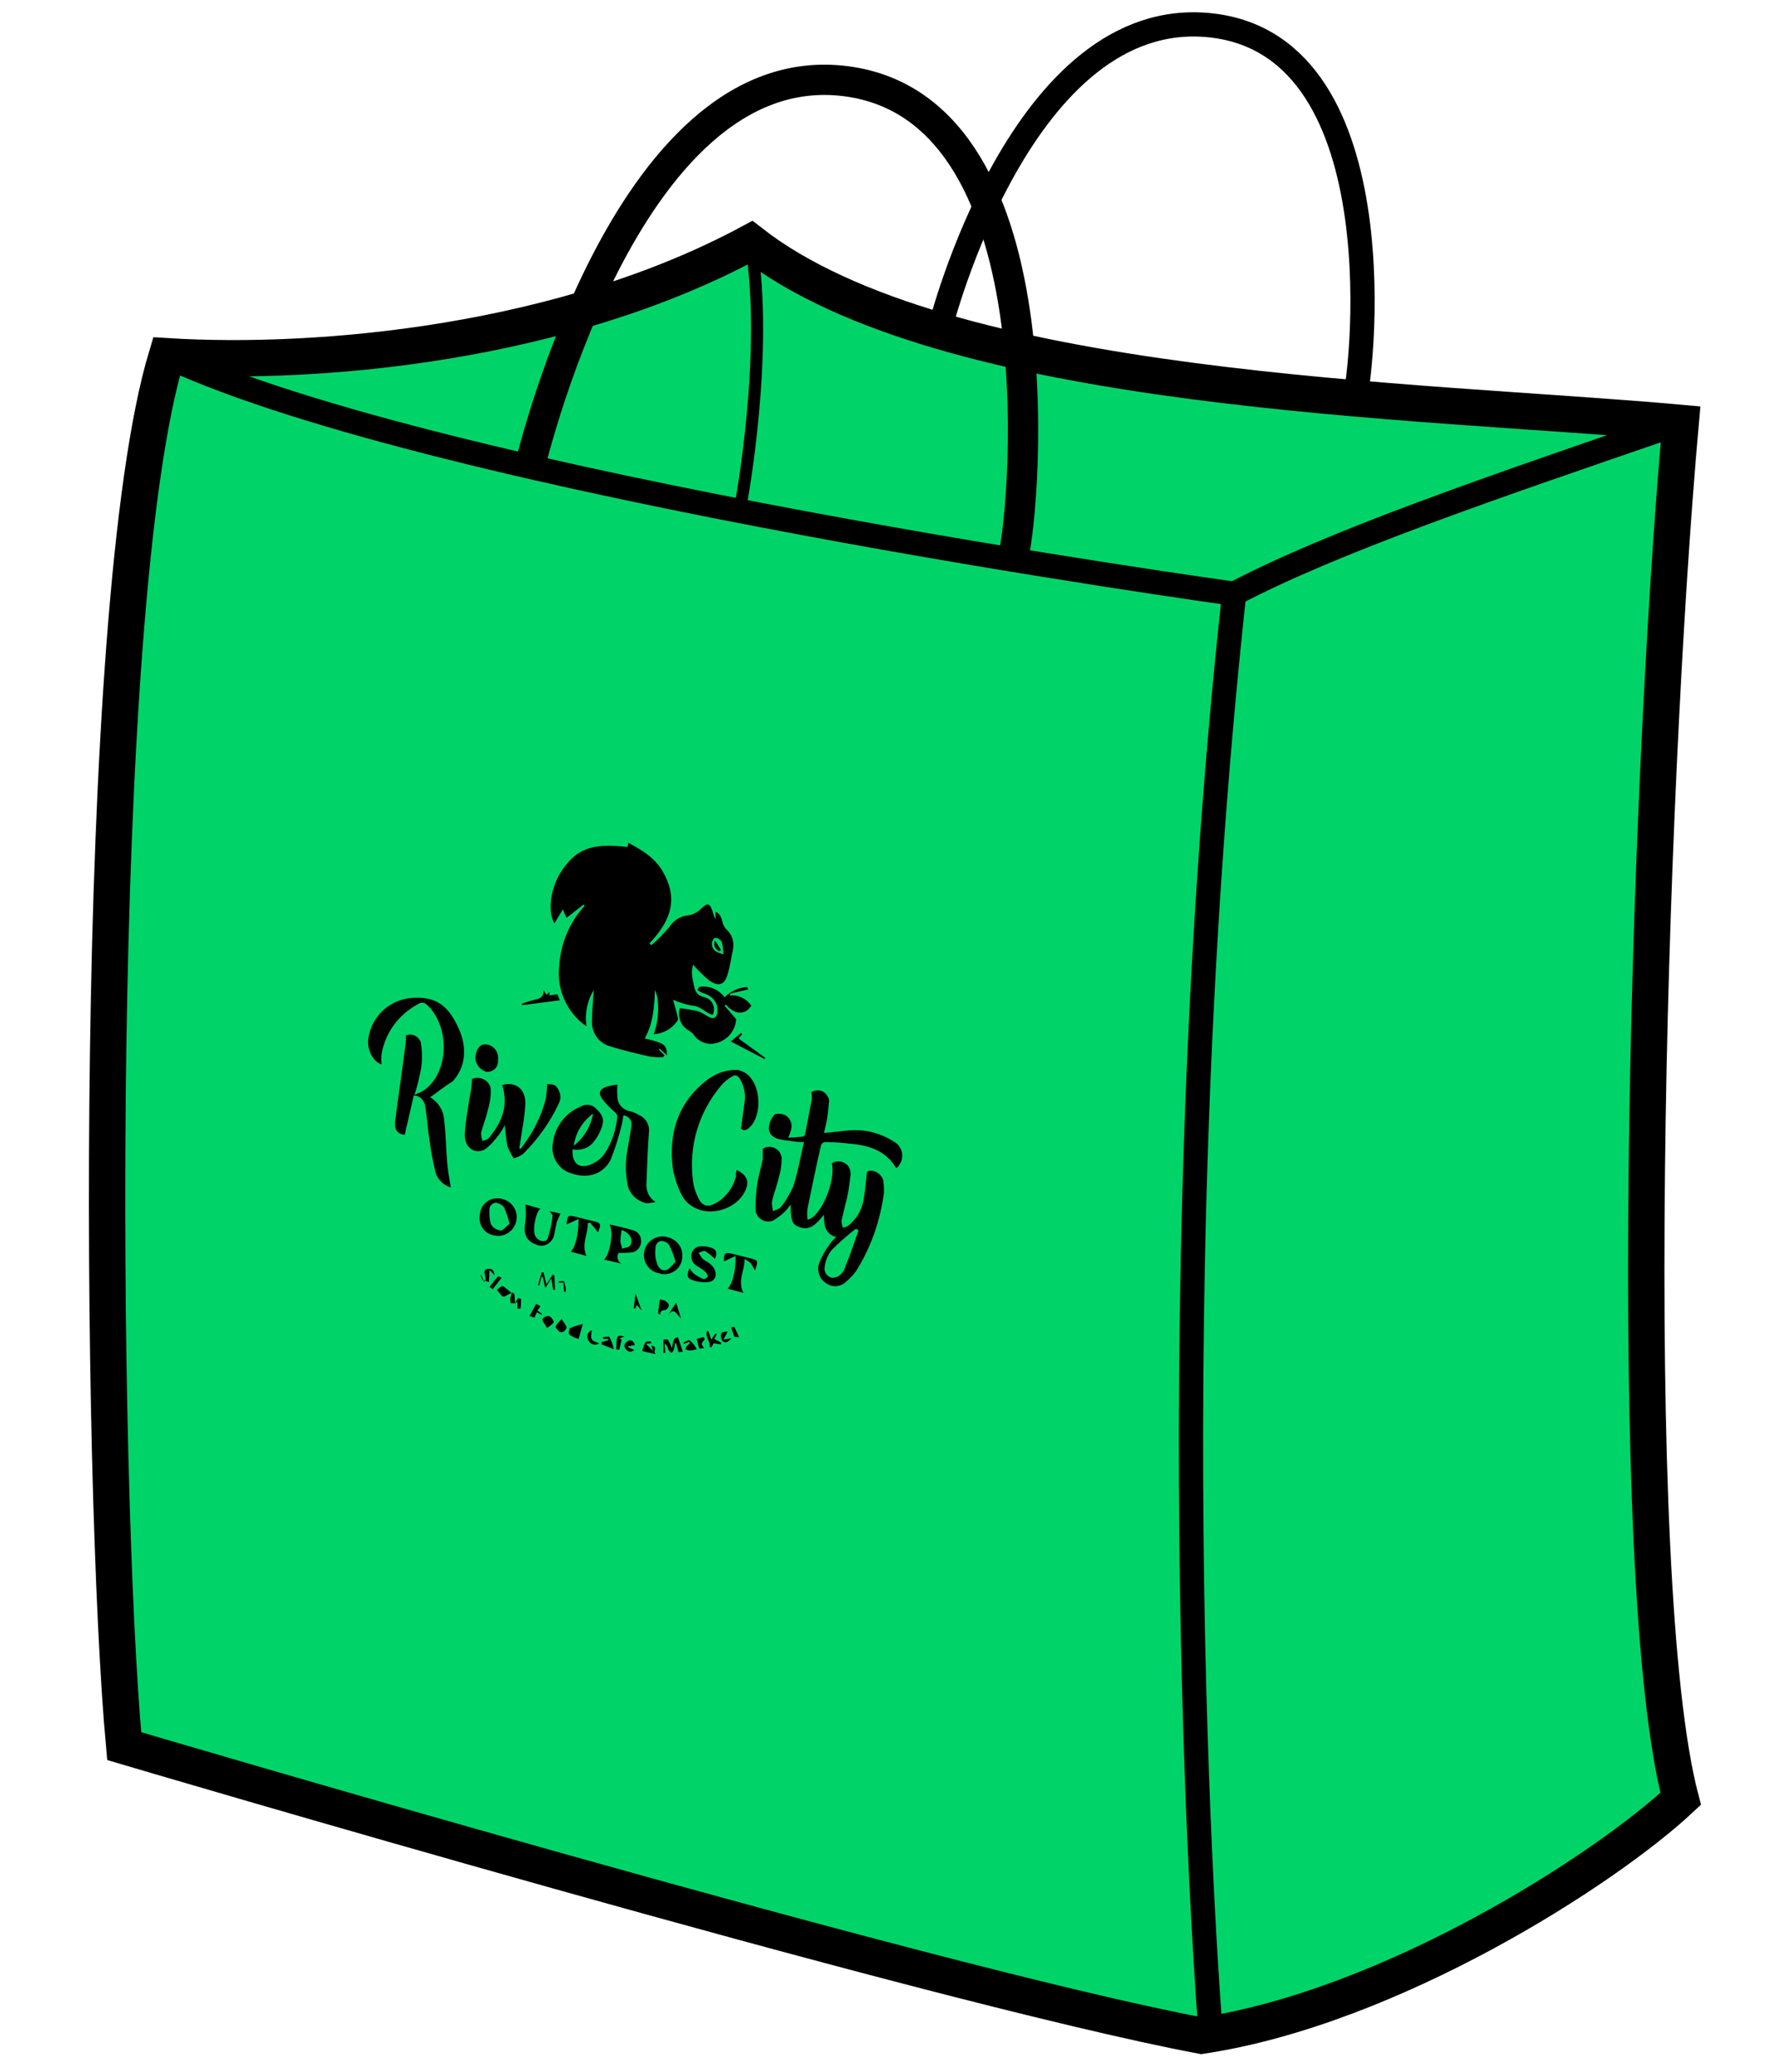 <?xml version="1.0" encoding="utf-8"?>
<!-- Generator: Adobe Illustrator 21.1.0, SVG Export Plug-In . SVG Version: 6.00 Build 0)  -->
<svg version="1.1" id="Layer_3" xmlns="http://www.w3.org/2000/svg" xmlns:xlink="http://www.w3.org/1999/xlink" x="0px" y="0px"
	 viewBox="0 0 293.3 342" style="enable-background:new 0 0 293.3 342;" xml:space="preserve">
<style type="text/css">
	.st0{fill:#00D469;stroke:#000000;stroke-width:6;stroke-miterlimit:10;}
	.st1{fill:none;stroke:#000000;stroke-width:4;stroke-miterlimit:10;}
	.st2{fill:none;stroke:#000000;stroke-width:5;stroke-miterlimit:10;}
	.st3{fill:none;stroke:#000000;stroke-width:2;stroke-miterlimit:10;}
</style>
<title>snack-sack-icon</title>
<path class="st0" d="M20.5,288.2c0,0,132.3,39.2,177.8,47.8c31.3-4.7,66.6-27.4,79.1-39.1c-9.4-36-5.5-165.2,0-227.1
	C234.3,65.9,156,65.1,123.9,40C93.3,56.5,53.4,60.4,27.5,58.8C15,100.3,16.6,246,20.5,288.2z"/>
<path class="st1" d="M199.8,335.2c0,0-9.4-115.1,3.9-237.2c16.4-8.6,41.5-17.2,73.6-28.2"/>
<path class="st1" d="M203.7,98c0,0-130.7-18-176.2-39.2"/>
<path class="st2" d="M87.1,78.4c0,0,15.7-69.7,52.5-65s29.1,75.1,27.5,79"/>
<path class="st1" d="M155.2,54c0,0,13.4-53.4,44.8-49.8s24.7,59.5,23.4,62.5"/>
<path class="st3" d="M122.3,83.1c0,0,4.7-25.1,1.6-43.1"/>
<path d="M103.6,139.8l0.1-0.7c2.2,1.2,4.3,2.4,5.6,4.6c3,5,1,8.7-2.1,12l0.3,0.3c1.1-0.9,2-1.9,2.9-2.9c0.7-1.1,1.8-1.9,3.1-2
	c0.8-0.1,1.6-0.5,2.2-1.1c1.1-1.1,1.5-1,2,0.7c0.1,0.4,0.2,0.7,0.4,1v-1.2c0.8,0.3,0.9,0.9,1.1,1.5c0.1,0.5,0.3,1,0.7,1.4
	c0.9,0.8,1.3,2,1.1,3.2c-0.3,1.4-0.5,2.9-0.9,4.2c-0.5,1.8-1.5,2.1-3.1,1c-0.9-0.8-1.8-1.6-2.6-2.6c-0.1,0.5-0.2,0.9-0.2,1.4
	c0,0.6,0.2,1.3,0.3,1.9c0.2,1.1,0.5,1.8,1.8,2.1c1.1,0.3,1.7,1.3,1.5,2.4c0,0.2-0.1,0.3-0.2,0.5c-1.2-0.3-2-1.5-3.3-1.5
	c-1.1-0.2-2.2-0.5-3.2-1c0.2,0.9,0.6,2,0.8,3.1c0,0.1,0,0.3-0.1,0.4c-0.9,1.3-2.3,2.1-3.9,2.2c0.7-1.9,0.9-4.1,0.6-6.1
	c-0.1-0.4-0.2-0.8-0.4-1.2c-0.1,2.8-0.3,5.6-1.7,8c3.4,0.8,3.6,1,3.7,2.8l-1.2-1.1l-0.2,0.1l1,1l-0.3,0.3c-0.7,0-1.4,0-2.1-0.1
	c-2.2-0.5-4.4-1-6.6-1.7c-1.8-0.5-3-2.1-3-4c0-1.7,0.2-3.5,0.3-5.3c-1.1,1.8-1.5,3.9-1.2,6c-0.3-0.2-0.5-0.4-0.8-0.6
	c-2.7-2.3-4.1-5.8-3.7-9.3c0.2-3.7,1.7-7.3,4.2-10l-0.2-0.2l-2.8,2.2l-0.6-1.4l-1.4,2.3c-1.1-1.9-0.7-5.4,0.9-8.2
	C95,140.1,97.5,139.1,103.6,139.8z M119.4,157.5c0-0.7-0.1-1.4-0.3-2.1c-0.3-0.4-0.7-0.6-1.1-0.6c-0.2,0-0.5,0.6-0.5,0.9
	C117.5,156.8,118.2,157.2,119.4,157.5L119.4,157.5z"/>
<path d="M138,204.2c-1.9-0.6-2-2-2-3.7c-1.2,1.4-2.3,2.9-4.4,1.9c-0.9-0.4-1.1-1.3-1.1-3.6c-0.2,0.3-0.4,0.5-0.6,0.8
	c-0.6,0.7-1.4,1.3-2.2,1.8c-1,0.5-2.3,0.1-2.8-1c-0.2-0.3-0.2-0.7-0.2-1c0-1.5,0.1-3.1,0.4-4.6c0.2-1.2,0.6-2.3,0.8-3.5
	c0-0.6,0-1.1,0-1.7c0.9-0.6,2.2-0.3,2.8,0.6c0.2,0.4,0.4,0.8,0.3,1.3c0,1.2-0.3,2.3-0.6,3.4c-0.3,1.2-0.8,2.4-1,3.6
	c0,0.5,0.1,0.9,0.2,1.4c0.4-0.2,0.9-0.3,1.2-0.6c0.9-1,1.5-2.2,2.1-3.4c0.8-2.4,1.2-4.9,1.8-7.4c-0.6,0-1.1,0-1.6-0.1
	c-0.9-0.1-1.7-0.2-2.6-0.4c-0.8-0.2-1.6-0.8-1.6-1.7c0-0.9,0.4-1.7,0.9-2.3c0.3-0.3,1.3-0.2,1.9,0.1c0.7,0.5,1.1,1.3,0.9,2.2
	c-0.1,0.5-0.3,1-0.5,1.5c0.9-0.1,1.6-0.1,2.4-0.2c0.2-0.1,0.4-0.2,0.4-0.5c0.4-1.9,0.7-3.8,1.1-5.7c0-0.4,0-0.7-0.1-1.1
	c0.9-0.6,2-0.4,2.6,0.5c0.3,0.4,0.4,0.8,0.3,1.3c-0.1,1.2-0.2,2.4-0.5,3.6c-0.1,0.4-0.2,0.8-0.3,1.3c1.4-0.1,2.6-0.3,3.9-0.4
	c2.7-0.3,5.4,0.4,7.6,1.8c1.3,0.7,1.8,2.3,1.1,3.6c-0.1,0.2-0.2,0.3-0.3,0.5c-0.1,0.1-0.2,0.2-0.4,0.3c-1.5-2.6-3.9-3.5-6.4-3.9
	c-1.8-0.2-3.5-0.4-5.2-0.4c-0.4,0-0.7,0.2-0.8,0.6c-0.8,3.4-1.5,6.9-2.2,10.3c-0.1,0.6-0.1,1.3,0,1.9c2.2-0.4,4.7-6.5,4-9.3
	c0.9-0.6,2.2-0.3,2.8,0.6c0.2,0.4,0.3,0.8,0.3,1.2c-0.2,1.7-0.4,3.4-0.9,5.1c-0.2,0.9-0.4,1.7-0.6,2.6c0,0.4,0.1,0.7,0.2,1.1
	c0.3,0,0.6-0.1,0.9-0.3c1.3-1,2.2-2.5,2.5-4.1c0.3-1.5,0.4-3.1,0.6-4.8c0.9-0.6,2.6,0.4,2.7,1.6c0.1,0.6,0.1,1.3,0.1,1.9
	c-0.6,4.4-2,8.6-4.3,12.4c-0.5,0.9-1.2,1.6-2,2.3c-1,0.9-2.4,0.9-3.4,0.1c-1-0.7-1.4-2-1-3.2c0.4-1,0.9-2,1.6-2.9
	C137.1,205,137.6,204.6,138,204.2z M141.7,203.1l-0.4-0.3c-1.5,1.1-2.8,2.3-4.1,3.6c-0.6,0.8-1,1.8-1.1,2.8
	c-0.1,0.8,0.4,1.5,1.2,1.7c0.6,0,1.1-0.2,1.5-0.6c0.3-0.3,0.6-0.7,0.7-1.2C140.3,207.2,141,205.1,141.7,203.1L141.7,203.1z"/>
<path d="M71,181.1c1.3,0.8,2.2,2.1,2.3,3.7c0.3,2.3,0.3,4.7,0.5,7c0.1,1.4,0.4,2.8,0.6,4.2c-1.3-0.4-2.4-1.5-2.6-2.9
	c-0.4-1.6-0.7-3.2-0.9-4.9c-0.3-1.8-0.4-3.7-0.7-5.5c-0.1-1-0.9-1.9-1.9-1.9l-1.5,6.5c-0.9,0-1.6-0.7-1.6-1.5c0,0,0-0.1,0-0.1
	c0-0.4,0-0.8,0.1-1.2c0.5-4,1.1-7.9,1.6-11.9c0.1-0.5,0.1-1.1,0.1-1.7c1-0.4,2,0.1,2.4,1c0.1,0.2,0.1,0.3,0.1,0.5
	c0.2,1.3,0.2,2.7,0,4c-0.3,1.4-0.6,2.9-1.1,4.3c0.5-0.2,1-0.4,1.5-0.7c3.9-2.6,4.5-9.5,1.2-13.5c-1-1.1-1.3-1.3-2.4-0.6
	c-3,1.7-5.1,4.6-5.7,8c-0.1,0.6-0.1,1.2,0,1.8c-1.4-0.4-2.5-2.5-2.2-4.3c0.5-3.7,3.6-6.5,7.3-6.7c3.6-0.2,5.6,1,7.3,4.4
	c1.8,3.5,1.6,6.9-0.7,9.4C73.5,179.2,72.3,180.2,71,181.1z"/>
<path d="M94.5,189.7c-0.1,2.2,0.9,3.2,2.8,2.6c1-0.4,1.9-1,2.5-1.9c1.2-1.8,1.9-4,2.1-6.1c0-0.2-0.2-0.6-0.5-0.8
	c-0.7-0.6-1.4-1.3-2-2.1c-0.7-1-0.4-1.6,0.6-2c0.6-0.2,1.3-0.3,1.9-0.4c0,0.7-0.1,1.2,0,1.7c-0.1,1.3,0.7,2.4,2,2.7
	c0.5,0.1,1,0.3,1.5,0.6c1.2,0.5,1.9,1.7,1.7,3c-0.2,2.8-0.3,5.5-0.4,8.3c-0.1,1.2,0.4,2.4,1.5,3.1c-0.5,0.1-1,0.2-1.5,0.2
	c-1.5-0.3-2.8-1.5-3.1-3c-0.4-2-0.4-4,0-6c0.2-1.2,0.4-2.4,0.6-3.6c0.2-0.9-0.3-1.7-1.2-1.9c0,0-0.1,0-0.1,0
	c-0.1,0.4-0.1,0.8-0.2,1.2c-0.5,2.1-1.1,4.1-1.9,6.1c-1.2,2.4-3.8,3.2-6.4,2.3c-2-0.5-3.4-2.5-3.2-4.6c0.2-2.8,1.9-5.3,4.5-6.4
	c0.8-0.5,1.9-0.5,2.6,0.2c1.3,1.2,1.5,2,0.9,3.5c-0.3,0.7-0.6,1.3-1.1,1.9C97.4,189.4,95.9,190,94.5,189.7z M97.9,183.8
	c-1.8,1.3-2.9,3.2-3.2,5.3C96.4,187.8,97.5,185.9,97.9,183.8z"/>
<path d="M121.6,193.1c1.6,0.8,2.1,1.8,1.5,3.2c-1.1,2.9-5.2,4.5-8.1,3.2c-1.2-0.5-2.1-1.4-2.6-2.5c-0.6-1.2-1-2.5-1.3-3.8
	c-0.9-6.4,1-11.5,5.8-15.1c1.4-1,3.1-1.6,4.9-1.5c0.8,0.2,1.6,0.6,2.1,1.3c1.7,2,1.7,6.2,0,8c-0.5,0.5-1,0.9-1.6,0.4
	c0.2-1.5,0.4-2.9,0.6-4.4c0.2-1.3-0.1-2.6-0.7-3.7c-0.4-0.7-0.9-0.9-1.4-0.5c-0.7,0.4-1.3,0.9-1.8,1.5c-3.7,4.4-5.4,10.1-4.6,15.8
	c0.1,0.9,0.4,1.8,0.8,2.6c0.6,1.4,1.5,1.7,2.7,1.1c1.8-0.9,3.1-2.6,3.6-4.6C121.4,193.8,121.5,193.5,121.6,193.1z"/>
<path d="M77.9,178.1c1.1-0.5,2.4,0,2.9,1c0.2,0.3,0.2,0.7,0.2,1.1c0,1.1-0.2,2.1-0.5,3.1c-0.3,1.3-0.8,2.5-1.1,3.7
	c0,0.4,0.1,0.9,0.2,1.3c0.4-0.1,0.9-0.2,1.1-0.5c2-2.4,3.3-5.1,2.2-8.7c2.2-0.7,3.9,0.7,3.8,3.1s-0.6,4.6-0.9,6.8
	c-0.1,0.2-0.1,0.5,0,0.7c0.2-0.2,0.4-0.4,0.6-0.7c1.7-2.3,3-4.9,3.7-7.7c0.1-0.8,0.2-1.6,0.2-2.4c0.4,0.1,1.1,0,1.5,0.4
	c0.4,0.5,0.7,1.1,0.7,1.8c0,0.4-0.1,0.7-0.3,1.1c-1.4,3-3.4,5.8-5.8,8.2c-0.5,0.4-1,0.6-1.6,0.8c-0.4-0.6-0.7-1.2-1-1.9
	c-0.3-1.1-0.3-2.2-0.5-3.6c-0.2,0.5-0.5,0.9-0.8,1.4c-0.7,0.9-1.4,1.8-2.3,2.5c-1.7,1.1-3.5-0.1-3.5-2.3c0.1-1.8,0.4-3.6,0.7-5.4
	c0.1-0.8,0.3-1.6,0.4-2.4C77.8,179.3,77.9,178.7,77.9,178.1z"/>
<path d="M115.4,162.9c1.6-0.3,3.2,0.4,4.2,1.7c1-1,2.3-1.6,3.7-1.7l0.2,0.4l-3,0.7v0.3c1.4-0.1,2.7,0.5,3.5,1.7
	c-1,1.6-2.8,1.5-4.2-0.2l-0.2,0.2l1.9,2.2c-0.1,2.2-1.9,4-4.2,4.1c-1.1,0-2.2-0.6-2.8-1.5c-0.2-0.3-0.5-0.5-0.8-0.7
	c-1.3-0.7-1.9-2.2-1.5-3.7c1,0.1,2,0.3,3,0.5c0.6,0.2,1.2,0.6,1.7,0.9c0.9,0.5,1.4,0.2,1.5-0.7c0.2-1.5-0.7-2.7-2.4-3.2
	c-0.3-0.1-0.6-0.3-0.9-0.5L115.4,162.9z"/>
<path d="M112.6,207.6c-0.1,1.6-1.5,2.8-3.1,2.7c-0.2,0-0.4,0-0.5-0.1c-1.7-0.2-2.9-1.7-2.7-3.4s1.7-2.9,3.4-2.7
	c0.2,0,0.3,0.1,0.5,0.1C111.8,204.6,112.8,206,112.6,207.6z M111.5,208.3c-0.2-0.9-0.6-1.8-1-2.7c-0.7-1.1-2.1-1-2.3,0.2
	c-0.1,0.9-0.1,1.7,0.2,2.6c0.2,0.8,0.8,1.5,1.6,1.2C110.5,209.5,110.9,208.8,111.5,208.3z"/>
<path d="M82.9,197.9c1.7,0.4,2.7,2.1,2.3,3.7c-0.4,1.7-2.1,2.7-3.7,2.3c-1.6-0.3-2.6-1.8-2.3-3.4c0.1-1.7,1.6-2.9,3.2-2.7
	C82.6,197.8,82.7,197.8,82.9,197.9z M84.1,202c-0.2-0.9-0.5-1.8-0.9-2.7c-0.3-0.4-0.8-0.7-1.4-0.8c-0.5,0.1-0.9,0.4-1,0.9
	c-0.1,0.9,0,1.8,0.2,2.6c0.3,0.6,0.9,1,1.6,1.1C83.1,203.1,83.5,202.4,84.1,202L84.1,202z"/>
<path d="M99.7,207.9c1-0.9,1.6-4.6,0.9-5.8c1.4,0.3,2.7,0.6,4,1c0.7,0.2,1.2,0.9,1.2,1.6c0.1,0.9-0.5,1.8-1.4,2
	c-0.8,0.1-1.5,0.1-2.3,0.1c-0.4,0.7-0.1,1.5,0.5,1.8c0,0,0.1,0,0.1,0L99.7,207.9z M102.6,203c-0.1,0.7-0.2,1.3-0.2,2
	c0.1,0.4,0.2,0.7,0.3,1.1c0.5-0.2,1.1-0.2,1.3-0.5C104.6,204.7,104,203.5,102.6,203L102.6,203z"/>
<path d="M89.2,199.5c-0.8,0.6-1.3,3.4-0.9,4.4s1.8,1.3,2.1,0.5c0.4-1.2,0.7-2.5,0.8-3.8c0-0.1-0.3-0.4-0.5-0.7l1.8,0.4
	c-0.2,0.5-0.4,0.9-0.6,1.4c-0.2,0.8-0.3,1.6-0.5,2.4c-0.4,1.1-1.6,1.8-2.7,1.4c-0.1,0-0.1,0-0.2-0.1c-1.2-0.3-2-1.4-1.9-2.7
	c0-0.7,0.2-1.4,0.2-2.2c0-0.6,0-1.1-0.1-1.7L89.2,199.5z"/>
<path d="M118,207.8c-0.5-0.5-1-0.9-1.6-1.3c-0.3-0.1-0.8,0.2-1.1,0.3c0.2,0.3,0.4,0.6,0.6,0.9c0.4,0.4,1,0.6,1.4,1
	c1.2,1,1.1,2.7-0.3,2.9c-1,0.1-2,0-2.9-0.4c-0.9-0.3-0.6-1.1-0.3-1.9c0.2,0.3,0.4,0.6,0.7,0.9c0.5,0.4,1.1,0.7,1.6,0.9
	c0.2,0.1,0.6-0.2,0.7-0.4s-0.2-0.5-0.3-0.7c-0.4-0.4-0.9-0.7-1.4-1c-0.7-0.4-1.1-1.1-1-1.9c0.1-0.8,0.8-1.4,1.6-1.4
	c0.4,0,0.8,0,1.2,0.1C118.2,206.1,118.5,206.6,118,207.8z"/>
<path d="M94.2,206.6c0.8-0.8,1.3-2.9,1.3-5.4l-2,0.9c0.2-1.6,0.2-1.6,1.8-1.2c0.8,0.2,1.6,0.4,2.4,0.6c1.5,0.3,1.6,0.5,1,1.9
	l-1.3-1.6l-0.4,0.1c0.1,1.8-1.1,3.4-0.2,5.4L94.2,206.6z"/>
<path d="M120.1,212.7c0.8-0.8,1.4-3.1,1.3-5.4l-1.9,0.9c-0.1-1.4,0.2-1.6,1.6-1.2c0.8,0.2,1.6,0.4,2.4,0.6c1.7,0.4,1.7,0.4,1.1,2.1
	c-0.2-0.4-0.4-0.7-0.6-1.1c-0.3-0.3-0.7-0.6-1.1-0.8c0,2-1.2,3.6-0.2,5.6L120.1,212.7z"/>
<path d="M82.2,175.2c0,0.9-0.7,1.7-1.7,1.7c-0.2,0-0.4,0-0.5-0.1c-1-0.4-1.7-1.5-1.5-2.6c0.2-1.3,0.9-2,1.9-1.8
	c1.2,0.2,2,1.4,1.8,2.6C82.2,175.1,82.2,175.2,82.2,175.2z"/>
<path d="M89.7,163.4l0.5,0.8l0.5-0.5v0.6l1.3-0.2l0.4,1l-6.2,0.8l-0.1-0.2c0.7-0.3,1.4-0.5,2.2-0.7
	C89.3,164.8,89.8,164.4,89.7,163.4z"/>
<path d="M110.9,222.6c0.3-1.7,0.3-1.7,1-1.9l0.8,2.4l-0.7,0.1l-0.4-1.5h-0.2c0,0.4-0.1,0.7-0.2,1.1c-0.1,0.2-0.2,0.4-0.4,0.5
	c-0.2-0.2-0.4-0.3-0.5-0.6c-0.1-0.4-0.3-0.7-0.6-1l0.1,1.6h-0.3c0-0.8,0-1.5,0-2.2c0,0,0.7-0.1,0.8,0.1
	C110.5,221.6,110.8,222.1,110.9,222.6z"/>
<path d="M120.6,171.9l1.7-1.4l0.2,0.2l-0.6,0.7l4.4,3.2l-0.1,0.2L120.6,171.9z"/>
<path d="M95.5,221c-0.3-0.1-0.7-0.2-1-0.4c-0.2-0.1-0.6-0.3-0.6-0.5s0-0.8,0.2-0.9c0.7-0.3,1.4-0.5,2.1-0.7L95.5,221z"/>
<path d="M90.3,219.2c-0.4-0.7-0.8-1.2-0.8-1.4c0.2-0.4,0.6-0.6,1.1-0.6c0.4,0.2,0.7,0.6,0.8,1C91.3,218.5,90.8,218.8,90.3,219.2z"/>
<path d="M84.4,213.4c-0.7,0.3-1.1,0.7-1.4,0.6s-0.6-0.7-1-1.1c0.3-0.2,0.7-0.7,1-0.6S83.8,212.9,84.4,213.4z"/>
<path d="M108.6,216.8l0.3-2.3c0.3,0,0.6,0.1,0.9,0.2c0.2,0.1,0.6,0.5,0.6,0.7c0,0.3-0.2,0.6-0.5,0.8c-0.4,0.1-1,0-0.9,0.8
	L108.6,216.8z"/>
<path d="M89.7,210l0.5,2l1-1.6l0.3,0.1l0.1,2.4h-0.3L91,211l-1,1.6l-0.4-1.8l-0.2-0.1l-0.4,1.5l-0.2-0.1l0.6-2.1L89.7,210z"/>
<path d="M92.7,217.7c0.4,0.7,0.9,1.2,0.8,1.5c-0.2,0.4-0.5,0.7-0.9,0.7c-0.3,0-0.9-0.7-0.9-0.9S92.2,218.2,92.7,217.7z"/>
<path d="M116.9,219.7l0.5,1.4l0.7-1l0.2,0.1l-0.4,0.8l1.1,0.6v0.3l-1.2-0.2l-0.4,0.7l-0.3-0.1c0.2-0.9-0.8-1.7-0.4-2.6L116.9,219.7z
	"/>
<path d="M107.8,223l-0.3-0.9c1.2,0.2,0.2,0.9,0.7,1.4L106,223c0.1-0.5,0.3-1,0.5-1.4c0.1-0.2,0.6-0.2,0.9-0.2l0.1,0.3l-0.9,0.1
	L107.8,223z"/>
<path d="M100.4,221h-0.8l-0.1-0.3c0.4,0,1-0.2,1.1,0c0.3,0.6,0.6,1.3,0.7,2l-2-0.8v-0.4l1.1-0.3L100.4,221z"/>
<path d="M79.4,210.4l0.5,1.2c0.8-0.8-0.8-2,0.8-2.2c0.6,0,0.9,0.4,0.9,1.1l-0.8-0.9l-0.1,2c-0.3-0.1-0.7-0.2-1-0.3
	c-0.2-0.2-0.3-0.6-0.4-0.8L79.4,210.4z"/>
<path d="M104.8,222l-1.1,0.2v0.2l1,0.4c-0.4,0.4-1,0.4-1.3,0c0,0-0.1-0.1-0.1-0.1c-0.3-0.3-0.3-0.8,0-1.1c0.1-0.1,0.2-0.1,0.2-0.2
	C104,221.1,104.5,221.1,104.8,222z"/>
<path d="M115,222.7c-0.4,0.1-0.8,0.2-1.2,0.2c-0.2,0-0.5-0.1-0.7-0.2c0.1-0.2,0.2-0.4,0.3-0.6c0.2-0.1,0.3-0.3,0.5-0.4l-0.2-0.2
	l-0.8,0.3l-0.1-0.2c0.3-0.1,0.8-0.5,1-0.4C114.3,221.6,114.7,222.1,115,222.7z"/>
<path d="M112.4,217.6c-0.7-0.5-1.1-2.1-2.2-0.4c0.2-0.3,0.4-0.6,0.6-1s0.5-0.6,0.8-1.2L112.4,217.6z"/>
<path d="M120.7,220.9c-0.5,0.6-1,0.9-1.5,0.4c-0.2-0.4-0.3-0.9-0.1-1.3c0.1-0.2,0.7-0.2,1-0.2l-0.7,1.3L120.7,220.9z"/>
<path d="M103.1,220.6l-0.9,0.3l0.4,0.2l-0.4,1.7l-0.5-0.1C101.8,220.3,101.8,220.3,103.1,220.6z"/>
<path d="M87.4,217.2l1.1-2l0.7,0.4l-0.5,0.7l0.8,0.6l-0.1,0.1l-0.8-0.4l-0.4,0.9L87.4,217.2z"/>
<path d="M116.2,222.5l-0.8,0.1L115,221c0.3-0.1,0.7-0.2,1-0.3c0.1,0,0.2,0.1,0.3,0.2c0,0.1,0,0.2-0.1,0.3
	C115.7,221.8,115.7,221.8,116.2,222.5z"/>
<path d="M81.3,212.8l-0.5-0.4c0.5-0.6,0.9-1.2,1.4-1.7c0.1-0.1,0.3,0.1,0.6,0.2L81.3,212.8z"/>
<path d="M122,220.7c-0.2,0-0.7,0-0.8-0.1c-0.2-0.5-0.4-1-0.5-1.5c0.2-0.1,0.3-0.1,0.5-0.1L122,220.7z"/>
<path d="M98.9,221.7c-0.5,0.4-1.3,0.3-1.7-0.3c0-0.1-0.1-0.1-0.1-0.2c-0.3-0.5-0.2-1.1,0.3-1.5c0.1-0.1,0.2-0.1,0.3-0.1
	C97.4,221,97.5,221.3,98.9,221.7z"/>
<path d="M105.1,215.4l-0.3,0.6l-0.2-0.1l0.3-2.4l1,2.8L105.1,215.4z"/>
<path d="M85,215.2c0.1-0.3,0.3-0.6,0.5-0.9c0.1-0.1,0.5,0.1,0.5,0.1c0,0.5,0,1-0.1,1.6c0,0-0.3,0-0.5,0v-1.2L85,215.2L85,215.2z"/>
<path d="M85,215.1h-0.7c0-0.2-0.1-0.5-0.1-0.7c0.1-0.4,0.2-0.8,0.3-1.1l0.4,0.3L85,215.1L85,215.1z"/>
<path d="M93.1,213.2l-0.1-1.5h-0.8v-0.2c0.3,0,0.9-0.1,0.9,0c0.2,0.6,0.3,1.1,0.3,1.7L93.1,213.2z"/>
<path d="M118,155.2l1,1.6l-0.3,0.2C118,156.6,117.7,156.1,118,155.2z"/>
</svg>
